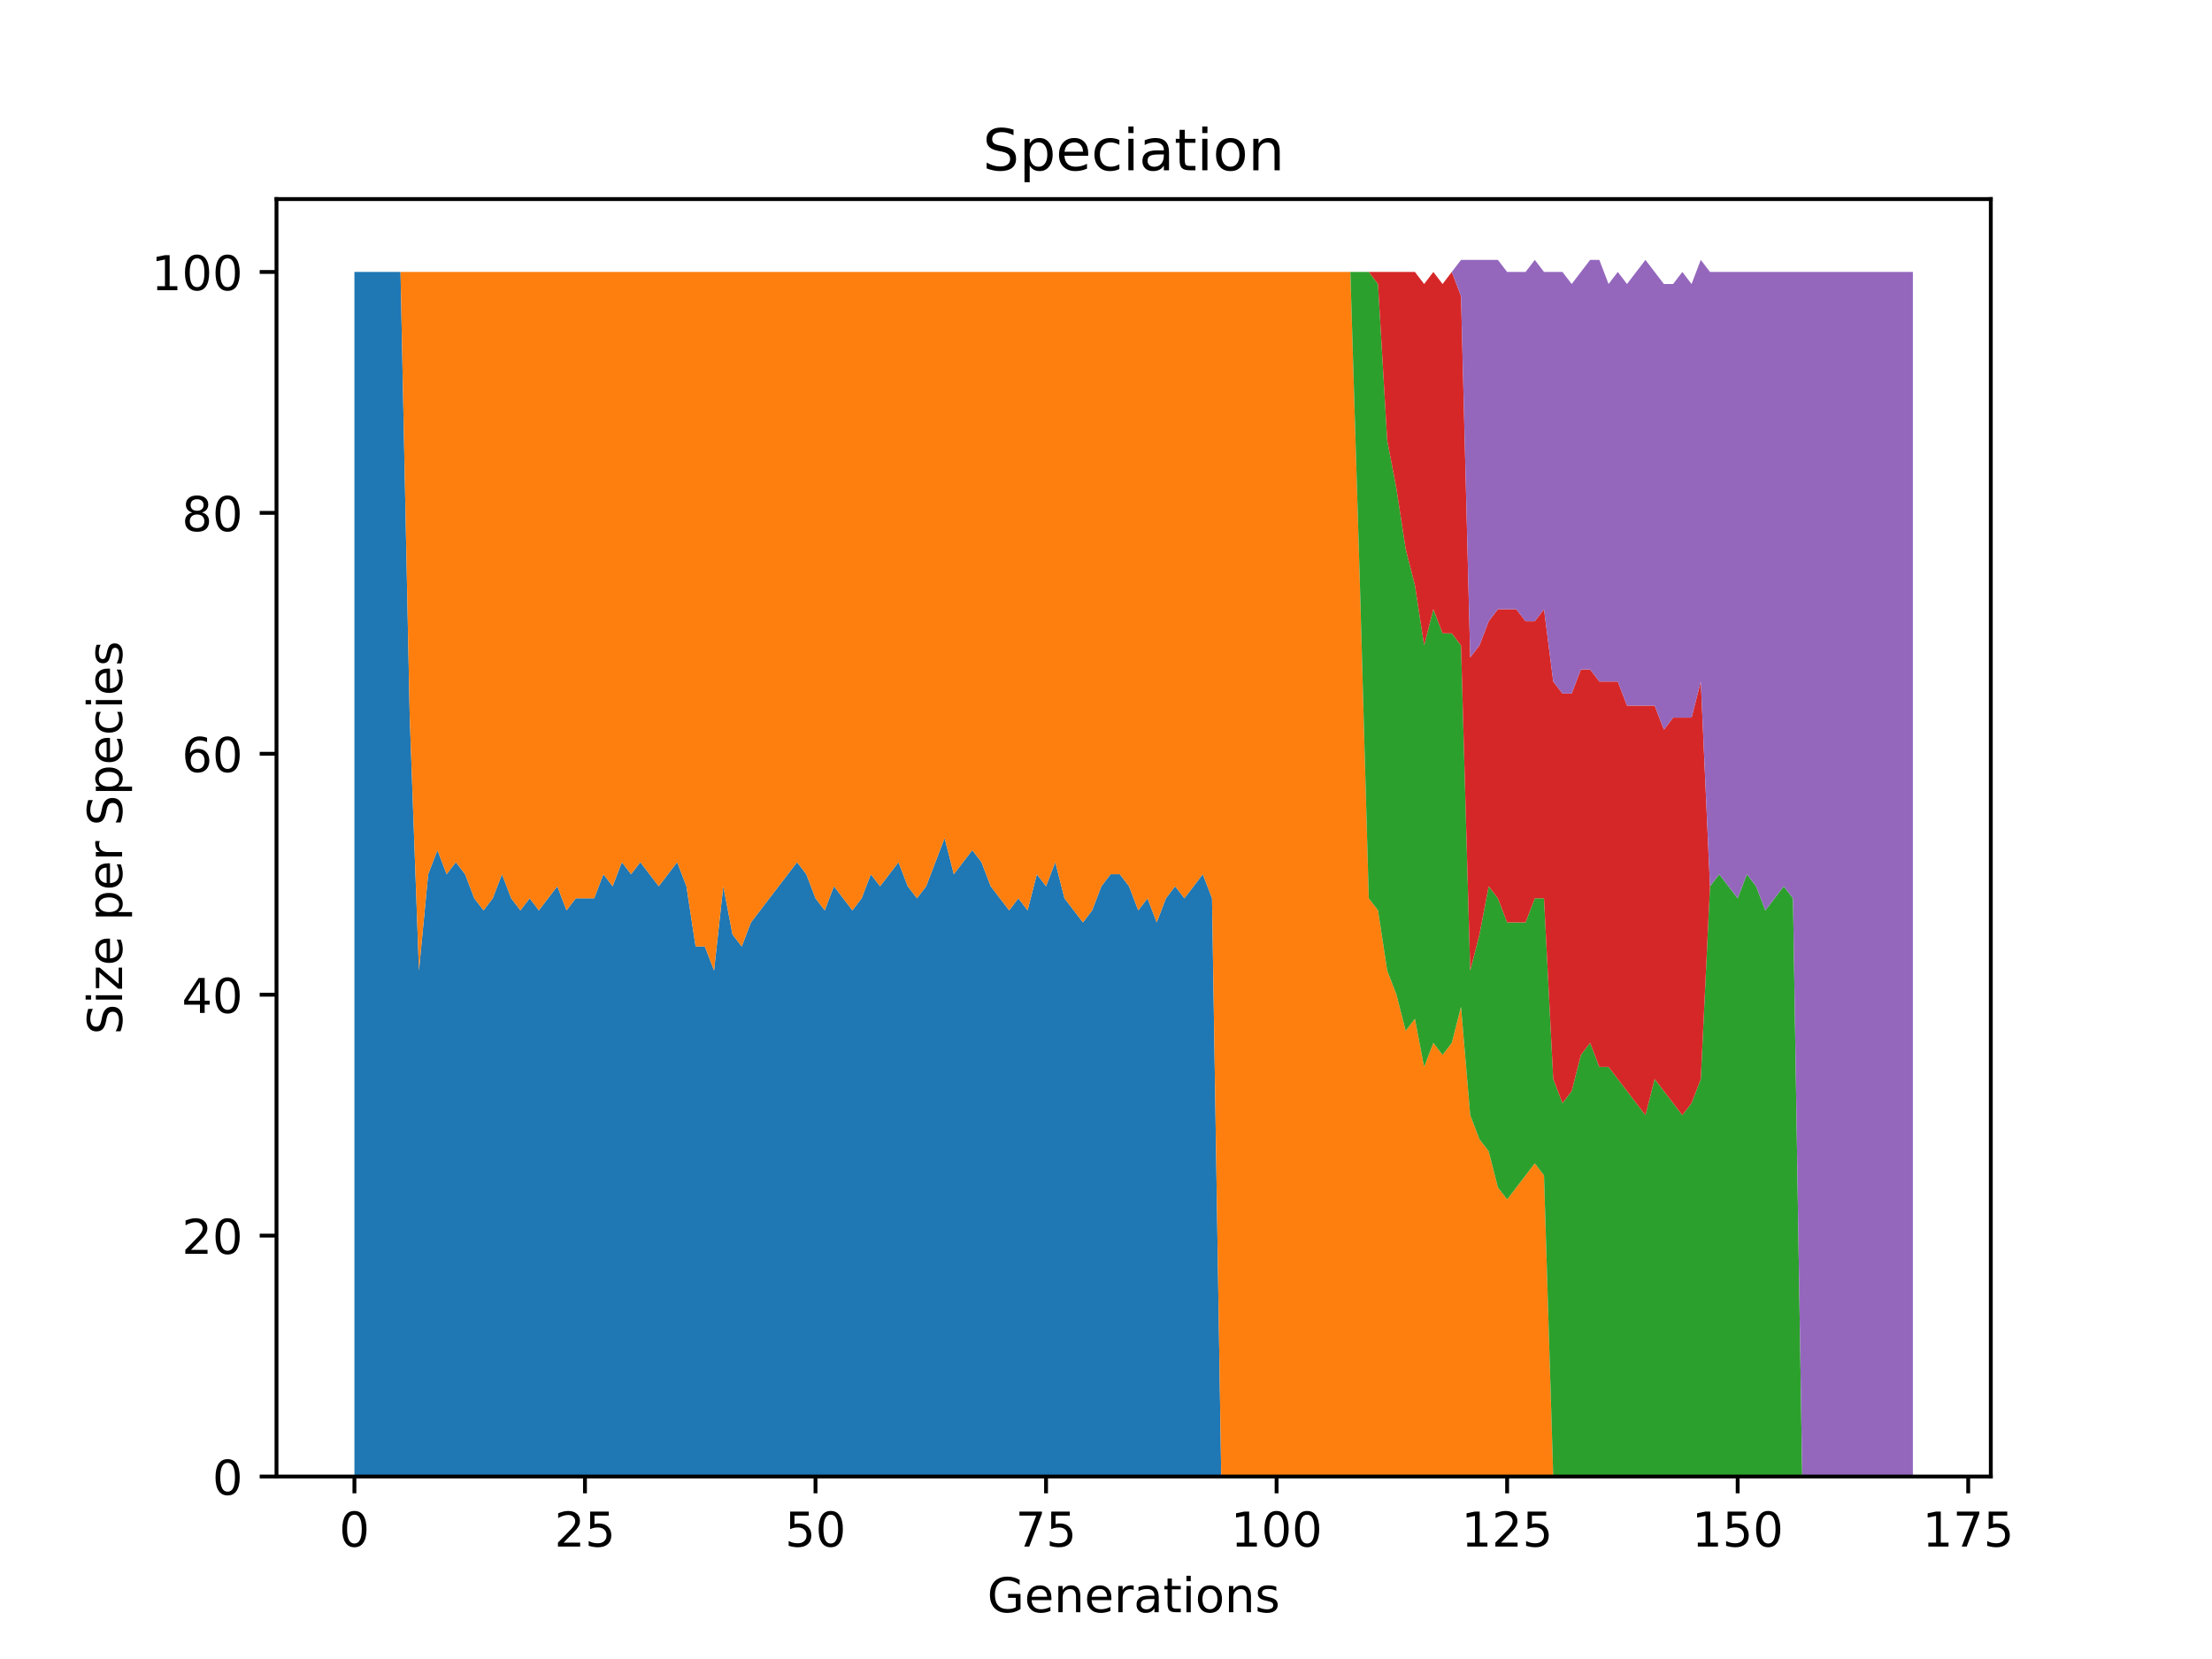 <?xml version="1.0" encoding="utf-8" standalone="no"?>
<!DOCTYPE svg PUBLIC "-//W3C//DTD SVG 1.1//EN"
  "http://www.w3.org/Graphics/SVG/1.1/DTD/svg11.dtd">
<!-- Created with matplotlib (https://matplotlib.org/) -->
<svg height="345.6pt" version="1.1" viewBox="0 0 460.8 345.6" width="460.8pt" xmlns="http://www.w3.org/2000/svg" xmlns:xlink="http://www.w3.org/1999/xlink">
 <defs>
  <style type="text/css">*{stroke-linecap:butt;stroke-linejoin:round;}</style>
 </defs>
 <g id="figure_1">
  <g id="patch_1">
   <path d="M 0 345.6 
L 460.8 345.6 
L 460.8 0 
L 0 0 
z
" style="fill:#ffffff;"/>
  </g>
  <g id="axes_1">
   <g id="patch_2">
    <path d="M 57.6 307.584 
L 414.72 307.584 
L 414.72 41.472 
L 57.6 41.472 
z
" style="fill:#ffffff;"/>
   </g>
   <g id="PolyCollection_1">
    <path clip-path="url(#pf9e6f7cdae)" d="M 73.833 56.653 
L 73.833 307.584 
L 75.754 307.584 
L 77.675 307.584 
L 79.596 307.584 
L 81.517 307.584 
L 83.438 307.584 
L 85.359 307.584 
L 87.28 307.584 
L 89.201 307.584 
L 91.122 307.584 
L 93.043 307.584 
L 94.964 307.584 
L 96.885 307.584 
L 98.806 307.584 
L 100.727 307.584 
L 102.648 307.584 
L 104.569 307.584 
L 106.49 307.584 
L 108.411 307.584 
L 110.332 307.584 
L 112.253 307.584 
L 114.174 307.584 
L 116.095 307.584 
L 118.016 307.584 
L 119.938 307.584 
L 121.859 307.584 
L 123.78 307.584 
L 125.701 307.584 
L 127.622 307.584 
L 129.543 307.584 
L 131.464 307.584 
L 133.385 307.584 
L 135.306 307.584 
L 137.227 307.584 
L 139.148 307.584 
L 141.069 307.584 
L 142.99 307.584 
L 144.911 307.584 
L 146.832 307.584 
L 148.753 307.584 
L 150.674 307.584 
L 152.595 307.584 
L 154.516 307.584 
L 156.437 307.584 
L 158.358 307.584 
L 160.279 307.584 
L 162.2 307.584 
L 164.121 307.584 
L 166.042 307.584 
L 167.963 307.584 
L 169.884 307.584 
L 171.805 307.584 
L 173.726 307.584 
L 175.647 307.584 
L 177.568 307.584 
L 179.49 307.584 
L 181.411 307.584 
L 183.332 307.584 
L 185.253 307.584 
L 187.174 307.584 
L 189.095 307.584 
L 191.016 307.584 
L 192.937 307.584 
L 194.858 307.584 
L 196.779 307.584 
L 198.7 307.584 
L 200.621 307.584 
L 202.542 307.584 
L 204.463 307.584 
L 206.384 307.584 
L 208.305 307.584 
L 210.226 307.584 
L 212.147 307.584 
L 214.068 307.584 
L 215.989 307.584 
L 217.91 307.584 
L 219.831 307.584 
L 221.752 307.584 
L 223.673 307.584 
L 225.594 307.584 
L 227.515 307.584 
L 229.436 307.584 
L 231.357 307.584 
L 233.278 307.584 
L 235.199 307.584 
L 237.121 307.584 
L 239.042 307.584 
L 240.963 307.584 
L 242.884 307.584 
L 244.805 307.584 
L 246.726 307.584 
L 248.647 307.584 
L 250.568 307.584 
L 252.489 307.584 
L 254.41 307.584 
L 256.331 307.584 
L 258.252 307.584 
L 260.173 307.584 
L 262.094 307.584 
L 264.015 307.584 
L 265.936 307.584 
L 267.857 307.584 
L 269.778 307.584 
L 271.699 307.584 
L 273.62 307.584 
L 275.541 307.584 
L 277.462 307.584 
L 279.383 307.584 
L 281.304 307.584 
L 283.225 307.584 
L 285.146 307.584 
L 287.067 307.584 
L 288.988 307.584 
L 290.909 307.584 
L 292.83 307.584 
L 294.752 307.584 
L 296.673 307.584 
L 298.594 307.584 
L 300.515 307.584 
L 302.436 307.584 
L 304.357 307.584 
L 306.278 307.584 
L 308.199 307.584 
L 310.12 307.584 
L 312.041 307.584 
L 313.962 307.584 
L 315.883 307.584 
L 317.804 307.584 
L 319.725 307.584 
L 321.646 307.584 
L 323.567 307.584 
L 325.488 307.584 
L 327.409 307.584 
L 329.33 307.584 
L 331.251 307.584 
L 333.172 307.584 
L 335.093 307.584 
L 337.014 307.584 
L 338.935 307.584 
L 340.856 307.584 
L 342.777 307.584 
L 344.698 307.584 
L 346.619 307.584 
L 348.54 307.584 
L 350.461 307.584 
L 352.382 307.584 
L 354.304 307.584 
L 356.225 307.584 
L 358.146 307.584 
L 360.067 307.584 
L 361.988 307.584 
L 363.909 307.584 
L 365.83 307.584 
L 367.751 307.584 
L 369.672 307.584 
L 371.593 307.584 
L 373.514 307.584 
L 375.435 307.584 
L 377.356 307.584 
L 379.277 307.584 
L 381.198 307.584 
L 383.119 307.584 
L 385.04 307.584 
L 386.961 307.584 
L 388.882 307.584 
L 390.803 307.584 
L 392.724 307.584 
L 394.645 307.584 
L 396.566 307.584 
L 398.487 307.584 
L 398.487 307.584 
L 398.487 307.584 
L 396.566 307.584 
L 394.645 307.584 
L 392.724 307.584 
L 390.803 307.584 
L 388.882 307.584 
L 386.961 307.584 
L 385.04 307.584 
L 383.119 307.584 
L 381.198 307.584 
L 379.277 307.584 
L 377.356 307.584 
L 375.435 307.584 
L 373.514 307.584 
L 371.593 307.584 
L 369.672 307.584 
L 367.751 307.584 
L 365.83 307.584 
L 363.909 307.584 
L 361.988 307.584 
L 360.067 307.584 
L 358.146 307.584 
L 356.225 307.584 
L 354.304 307.584 
L 352.382 307.584 
L 350.461 307.584 
L 348.54 307.584 
L 346.619 307.584 
L 344.698 307.584 
L 342.777 307.584 
L 340.856 307.584 
L 338.935 307.584 
L 337.014 307.584 
L 335.093 307.584 
L 333.172 307.584 
L 331.251 307.584 
L 329.33 307.584 
L 327.409 307.584 
L 325.488 307.584 
L 323.567 307.584 
L 321.646 307.584 
L 319.725 307.584 
L 317.804 307.584 
L 315.883 307.584 
L 313.962 307.584 
L 312.041 307.584 
L 310.12 307.584 
L 308.199 307.584 
L 306.278 307.584 
L 304.357 307.584 
L 302.436 307.584 
L 300.515 307.584 
L 298.594 307.584 
L 296.673 307.584 
L 294.752 307.584 
L 292.83 307.584 
L 290.909 307.584 
L 288.988 307.584 
L 287.067 307.584 
L 285.146 307.584 
L 283.225 307.584 
L 281.304 307.584 
L 279.383 307.584 
L 277.462 307.584 
L 275.541 307.584 
L 273.62 307.584 
L 271.699 307.584 
L 269.778 307.584 
L 267.857 307.584 
L 265.936 307.584 
L 264.015 307.584 
L 262.094 307.584 
L 260.173 307.584 
L 258.252 307.584 
L 256.331 307.584 
L 254.41 307.584 
L 252.489 187.137 
L 250.568 182.119 
L 248.647 184.628 
L 246.726 187.137 
L 244.805 184.628 
L 242.884 187.137 
L 240.963 192.156 
L 239.042 187.137 
L 237.121 189.647 
L 235.199 184.628 
L 233.278 182.119 
L 231.357 182.119 
L 229.436 184.628 
L 227.515 189.647 
L 225.594 192.156 
L 223.673 189.647 
L 221.752 187.137 
L 219.831 179.609 
L 217.91 184.628 
L 215.989 182.119 
L 214.068 189.647 
L 212.147 187.137 
L 210.226 189.647 
L 208.305 187.137 
L 206.384 184.628 
L 204.463 179.609 
L 202.542 177.1 
L 200.621 179.609 
L 198.7 182.119 
L 196.779 174.591 
L 194.858 179.609 
L 192.937 184.628 
L 191.016 187.137 
L 189.095 184.628 
L 187.174 179.609 
L 185.253 182.119 
L 183.332 184.628 
L 181.411 182.119 
L 179.49 187.137 
L 177.568 189.647 
L 175.647 187.137 
L 173.726 184.628 
L 171.805 189.647 
L 169.884 187.137 
L 167.963 182.119 
L 166.042 179.609 
L 164.121 182.119 
L 162.2 184.628 
L 160.279 187.137 
L 158.358 189.647 
L 156.437 192.156 
L 154.516 197.174 
L 152.595 194.665 
L 150.674 184.628 
L 148.753 202.193 
L 146.832 197.174 
L 144.911 197.174 
L 142.99 184.628 
L 141.069 179.609 
L 139.148 182.119 
L 137.227 184.628 
L 135.306 182.119 
L 133.385 179.609 
L 131.464 182.119 
L 129.543 179.609 
L 127.622 184.628 
L 125.701 182.119 
L 123.78 187.137 
L 121.859 187.137 
L 119.938 187.137 
L 118.016 189.647 
L 116.095 184.628 
L 114.174 187.137 
L 112.253 189.647 
L 110.332 187.137 
L 108.411 189.647 
L 106.49 187.137 
L 104.569 182.119 
L 102.648 187.137 
L 100.727 189.647 
L 98.806 187.137 
L 96.885 182.119 
L 94.964 179.609 
L 93.043 182.119 
L 91.122 177.1 
L 89.201 182.119 
L 87.28 202.193 
L 85.359 149.498 
L 83.438 56.653 
L 81.517 56.653 
L 79.596 56.653 
L 77.675 56.653 
L 75.754 56.653 
L 73.833 56.653 
z
" style="fill:#1f77b4;"/>
   </g>
   <g id="PolyCollection_2">
    <path clip-path="url(#pf9e6f7cdae)" d="M 73.833 56.653 
L 73.833 56.653 
L 75.754 56.653 
L 77.675 56.653 
L 79.596 56.653 
L 81.517 56.653 
L 83.438 56.653 
L 85.359 149.498 
L 87.28 202.193 
L 89.201 182.119 
L 91.122 177.1 
L 93.043 182.119 
L 94.964 179.609 
L 96.885 182.119 
L 98.806 187.137 
L 100.727 189.647 
L 102.648 187.137 
L 104.569 182.119 
L 106.49 187.137 
L 108.411 189.647 
L 110.332 187.137 
L 112.253 189.647 
L 114.174 187.137 
L 116.095 184.628 
L 118.016 189.647 
L 119.938 187.137 
L 121.859 187.137 
L 123.78 187.137 
L 125.701 182.119 
L 127.622 184.628 
L 129.543 179.609 
L 131.464 182.119 
L 133.385 179.609 
L 135.306 182.119 
L 137.227 184.628 
L 139.148 182.119 
L 141.069 179.609 
L 142.99 184.628 
L 144.911 197.174 
L 146.832 197.174 
L 148.753 202.193 
L 150.674 184.628 
L 152.595 194.665 
L 154.516 197.174 
L 156.437 192.156 
L 158.358 189.647 
L 160.279 187.137 
L 162.2 184.628 
L 164.121 182.119 
L 166.042 179.609 
L 167.963 182.119 
L 169.884 187.137 
L 171.805 189.647 
L 173.726 184.628 
L 175.647 187.137 
L 177.568 189.647 
L 179.49 187.137 
L 181.411 182.119 
L 183.332 184.628 
L 185.253 182.119 
L 187.174 179.609 
L 189.095 184.628 
L 191.016 187.137 
L 192.937 184.628 
L 194.858 179.609 
L 196.779 174.591 
L 198.7 182.119 
L 200.621 179.609 
L 202.542 177.1 
L 204.463 179.609 
L 206.384 184.628 
L 208.305 187.137 
L 210.226 189.647 
L 212.147 187.137 
L 214.068 189.647 
L 215.989 182.119 
L 217.91 184.628 
L 219.831 179.609 
L 221.752 187.137 
L 223.673 189.647 
L 225.594 192.156 
L 227.515 189.647 
L 229.436 184.628 
L 231.357 182.119 
L 233.278 182.119 
L 235.199 184.628 
L 237.121 189.647 
L 239.042 187.137 
L 240.963 192.156 
L 242.884 187.137 
L 244.805 184.628 
L 246.726 187.137 
L 248.647 184.628 
L 250.568 182.119 
L 252.489 187.137 
L 254.41 307.584 
L 256.331 307.584 
L 258.252 307.584 
L 260.173 307.584 
L 262.094 307.584 
L 264.015 307.584 
L 265.936 307.584 
L 267.857 307.584 
L 269.778 307.584 
L 271.699 307.584 
L 273.62 307.584 
L 275.541 307.584 
L 277.462 307.584 
L 279.383 307.584 
L 281.304 307.584 
L 283.225 307.584 
L 285.146 307.584 
L 287.067 307.584 
L 288.988 307.584 
L 290.909 307.584 
L 292.83 307.584 
L 294.752 307.584 
L 296.673 307.584 
L 298.594 307.584 
L 300.515 307.584 
L 302.436 307.584 
L 304.357 307.584 
L 306.278 307.584 
L 308.199 307.584 
L 310.12 307.584 
L 312.041 307.584 
L 313.962 307.584 
L 315.883 307.584 
L 317.804 307.584 
L 319.725 307.584 
L 321.646 307.584 
L 323.567 307.584 
L 325.488 307.584 
L 327.409 307.584 
L 329.33 307.584 
L 331.251 307.584 
L 333.172 307.584 
L 335.093 307.584 
L 337.014 307.584 
L 338.935 307.584 
L 340.856 307.584 
L 342.777 307.584 
L 344.698 307.584 
L 346.619 307.584 
L 348.54 307.584 
L 350.461 307.584 
L 352.382 307.584 
L 354.304 307.584 
L 356.225 307.584 
L 358.146 307.584 
L 360.067 307.584 
L 361.988 307.584 
L 363.909 307.584 
L 365.83 307.584 
L 367.751 307.584 
L 369.672 307.584 
L 371.593 307.584 
L 373.514 307.584 
L 375.435 307.584 
L 377.356 307.584 
L 379.277 307.584 
L 381.198 307.584 
L 383.119 307.584 
L 385.04 307.584 
L 386.961 307.584 
L 388.882 307.584 
L 390.803 307.584 
L 392.724 307.584 
L 394.645 307.584 
L 396.566 307.584 
L 398.487 307.584 
L 398.487 307.584 
L 398.487 307.584 
L 396.566 307.584 
L 394.645 307.584 
L 392.724 307.584 
L 390.803 307.584 
L 388.882 307.584 
L 386.961 307.584 
L 385.04 307.584 
L 383.119 307.584 
L 381.198 307.584 
L 379.277 307.584 
L 377.356 307.584 
L 375.435 307.584 
L 373.514 307.584 
L 371.593 307.584 
L 369.672 307.584 
L 367.751 307.584 
L 365.83 307.584 
L 363.909 307.584 
L 361.988 307.584 
L 360.067 307.584 
L 358.146 307.584 
L 356.225 307.584 
L 354.304 307.584 
L 352.382 307.584 
L 350.461 307.584 
L 348.54 307.584 
L 346.619 307.584 
L 344.698 307.584 
L 342.777 307.584 
L 340.856 307.584 
L 338.935 307.584 
L 337.014 307.584 
L 335.093 307.584 
L 333.172 307.584 
L 331.251 307.584 
L 329.33 307.584 
L 327.409 307.584 
L 325.488 307.584 
L 323.567 307.584 
L 321.646 244.851 
L 319.725 242.342 
L 317.804 244.851 
L 315.883 247.361 
L 313.962 249.87 
L 312.041 247.361 
L 310.12 239.833 
L 308.199 237.323 
L 306.278 232.305 
L 304.357 209.721 
L 302.436 217.249 
L 300.515 219.758 
L 298.594 217.249 
L 296.673 222.268 
L 294.752 212.23 
L 292.83 214.74 
L 290.909 207.212 
L 288.988 202.193 
L 287.067 189.647 
L 285.146 187.137 
L 283.225 119.386 
L 281.304 56.653 
L 279.383 56.653 
L 277.462 56.653 
L 275.541 56.653 
L 273.62 56.653 
L 271.699 56.653 
L 269.778 56.653 
L 267.857 56.653 
L 265.936 56.653 
L 264.015 56.653 
L 262.094 56.653 
L 260.173 56.653 
L 258.252 56.653 
L 256.331 56.653 
L 254.41 56.653 
L 252.489 56.653 
L 250.568 56.653 
L 248.647 56.653 
L 246.726 56.653 
L 244.805 56.653 
L 242.884 56.653 
L 240.963 56.653 
L 239.042 56.653 
L 237.121 56.653 
L 235.199 56.653 
L 233.278 56.653 
L 231.357 56.653 
L 229.436 56.653 
L 227.515 56.653 
L 225.594 56.653 
L 223.673 56.653 
L 221.752 56.653 
L 219.831 56.653 
L 217.91 56.653 
L 215.989 56.653 
L 214.068 56.653 
L 212.147 56.653 
L 210.226 56.653 
L 208.305 56.653 
L 206.384 56.653 
L 204.463 56.653 
L 202.542 56.653 
L 200.621 56.653 
L 198.7 56.653 
L 196.779 56.653 
L 194.858 56.653 
L 192.937 56.653 
L 191.016 56.653 
L 189.095 56.653 
L 187.174 56.653 
L 185.253 56.653 
L 183.332 56.653 
L 181.411 56.653 
L 179.49 56.653 
L 177.568 56.653 
L 175.647 56.653 
L 173.726 56.653 
L 171.805 56.653 
L 169.884 56.653 
L 167.963 56.653 
L 166.042 56.653 
L 164.121 56.653 
L 162.2 56.653 
L 160.279 56.653 
L 158.358 56.653 
L 156.437 56.653 
L 154.516 56.653 
L 152.595 56.653 
L 150.674 56.653 
L 148.753 56.653 
L 146.832 56.653 
L 144.911 56.653 
L 142.99 56.653 
L 141.069 56.653 
L 139.148 56.653 
L 137.227 56.653 
L 135.306 56.653 
L 133.385 56.653 
L 131.464 56.653 
L 129.543 56.653 
L 127.622 56.653 
L 125.701 56.653 
L 123.78 56.653 
L 121.859 56.653 
L 119.938 56.653 
L 118.016 56.653 
L 116.095 56.653 
L 114.174 56.653 
L 112.253 56.653 
L 110.332 56.653 
L 108.411 56.653 
L 106.49 56.653 
L 104.569 56.653 
L 102.648 56.653 
L 100.727 56.653 
L 98.806 56.653 
L 96.885 56.653 
L 94.964 56.653 
L 93.043 56.653 
L 91.122 56.653 
L 89.201 56.653 
L 87.28 56.653 
L 85.359 56.653 
L 83.438 56.653 
L 81.517 56.653 
L 79.596 56.653 
L 77.675 56.653 
L 75.754 56.653 
L 73.833 56.653 
z
" style="fill:#ff7f0e;"/>
   </g>
   <g id="PolyCollection_3">
    <path clip-path="url(#pf9e6f7cdae)" d="M 73.833 56.653 
L 73.833 56.653 
L 75.754 56.653 
L 77.675 56.653 
L 79.596 56.653 
L 81.517 56.653 
L 83.438 56.653 
L 85.359 56.653 
L 87.28 56.653 
L 89.201 56.653 
L 91.122 56.653 
L 93.043 56.653 
L 94.964 56.653 
L 96.885 56.653 
L 98.806 56.653 
L 100.727 56.653 
L 102.648 56.653 
L 104.569 56.653 
L 106.49 56.653 
L 108.411 56.653 
L 110.332 56.653 
L 112.253 56.653 
L 114.174 56.653 
L 116.095 56.653 
L 118.016 56.653 
L 119.938 56.653 
L 121.859 56.653 
L 123.78 56.653 
L 125.701 56.653 
L 127.622 56.653 
L 129.543 56.653 
L 131.464 56.653 
L 133.385 56.653 
L 135.306 56.653 
L 137.227 56.653 
L 139.148 56.653 
L 141.069 56.653 
L 142.99 56.653 
L 144.911 56.653 
L 146.832 56.653 
L 148.753 56.653 
L 150.674 56.653 
L 152.595 56.653 
L 154.516 56.653 
L 156.437 56.653 
L 158.358 56.653 
L 160.279 56.653 
L 162.2 56.653 
L 164.121 56.653 
L 166.042 56.653 
L 167.963 56.653 
L 169.884 56.653 
L 171.805 56.653 
L 173.726 56.653 
L 175.647 56.653 
L 177.568 56.653 
L 179.49 56.653 
L 181.411 56.653 
L 183.332 56.653 
L 185.253 56.653 
L 187.174 56.653 
L 189.095 56.653 
L 191.016 56.653 
L 192.937 56.653 
L 194.858 56.653 
L 196.779 56.653 
L 198.7 56.653 
L 200.621 56.653 
L 202.542 56.653 
L 204.463 56.653 
L 206.384 56.653 
L 208.305 56.653 
L 210.226 56.653 
L 212.147 56.653 
L 214.068 56.653 
L 215.989 56.653 
L 217.91 56.653 
L 219.831 56.653 
L 221.752 56.653 
L 223.673 56.653 
L 225.594 56.653 
L 227.515 56.653 
L 229.436 56.653 
L 231.357 56.653 
L 233.278 56.653 
L 235.199 56.653 
L 237.121 56.653 
L 239.042 56.653 
L 240.963 56.653 
L 242.884 56.653 
L 244.805 56.653 
L 246.726 56.653 
L 248.647 56.653 
L 250.568 56.653 
L 252.489 56.653 
L 254.41 56.653 
L 256.331 56.653 
L 258.252 56.653 
L 260.173 56.653 
L 262.094 56.653 
L 264.015 56.653 
L 265.936 56.653 
L 267.857 56.653 
L 269.778 56.653 
L 271.699 56.653 
L 273.62 56.653 
L 275.541 56.653 
L 277.462 56.653 
L 279.383 56.653 
L 281.304 56.653 
L 283.225 119.386 
L 285.146 187.137 
L 287.067 189.647 
L 288.988 202.193 
L 290.909 207.212 
L 292.83 214.74 
L 294.752 212.23 
L 296.673 222.268 
L 298.594 217.249 
L 300.515 219.758 
L 302.436 217.249 
L 304.357 209.721 
L 306.278 232.305 
L 308.199 237.323 
L 310.12 239.833 
L 312.041 247.361 
L 313.962 249.87 
L 315.883 247.361 
L 317.804 244.851 
L 319.725 242.342 
L 321.646 244.851 
L 323.567 307.584 
L 325.488 307.584 
L 327.409 307.584 
L 329.33 307.584 
L 331.251 307.584 
L 333.172 307.584 
L 335.093 307.584 
L 337.014 307.584 
L 338.935 307.584 
L 340.856 307.584 
L 342.777 307.584 
L 344.698 307.584 
L 346.619 307.584 
L 348.54 307.584 
L 350.461 307.584 
L 352.382 307.584 
L 354.304 307.584 
L 356.225 307.584 
L 358.146 307.584 
L 360.067 307.584 
L 361.988 307.584 
L 363.909 307.584 
L 365.83 307.584 
L 367.751 307.584 
L 369.672 307.584 
L 371.593 307.584 
L 373.514 307.584 
L 375.435 307.584 
L 377.356 307.584 
L 379.277 307.584 
L 381.198 307.584 
L 383.119 307.584 
L 385.04 307.584 
L 386.961 307.584 
L 388.882 307.584 
L 390.803 307.584 
L 392.724 307.584 
L 394.645 307.584 
L 396.566 307.584 
L 398.487 307.584 
L 398.487 307.584 
L 398.487 307.584 
L 396.566 307.584 
L 394.645 307.584 
L 392.724 307.584 
L 390.803 307.584 
L 388.882 307.584 
L 386.961 307.584 
L 385.04 307.584 
L 383.119 307.584 
L 381.198 307.584 
L 379.277 307.584 
L 377.356 307.584 
L 375.435 307.584 
L 373.514 187.137 
L 371.593 184.628 
L 369.672 187.137 
L 367.751 189.647 
L 365.83 184.628 
L 363.909 182.119 
L 361.988 187.137 
L 360.067 184.628 
L 358.146 182.119 
L 356.225 184.628 
L 354.304 224.777 
L 352.382 229.795 
L 350.461 232.305 
L 348.54 229.795 
L 346.619 227.286 
L 344.698 224.777 
L 342.777 232.305 
L 340.856 229.795 
L 338.935 227.286 
L 337.014 224.777 
L 335.093 222.268 
L 333.172 222.268 
L 331.251 217.249 
L 329.33 219.758 
L 327.409 227.286 
L 325.488 229.795 
L 323.567 224.777 
L 321.646 187.137 
L 319.725 187.137 
L 317.804 192.156 
L 315.883 192.156 
L 313.962 192.156 
L 312.041 187.137 
L 310.12 184.628 
L 308.199 194.665 
L 306.278 202.193 
L 304.357 134.442 
L 302.436 131.933 
L 300.515 131.933 
L 298.594 126.914 
L 296.673 134.442 
L 294.752 121.895 
L 292.83 114.367 
L 290.909 101.821 
L 288.988 91.784 
L 287.067 59.163 
L 285.146 56.653 
L 283.225 56.653 
L 281.304 56.653 
L 279.383 56.653 
L 277.462 56.653 
L 275.541 56.653 
L 273.62 56.653 
L 271.699 56.653 
L 269.778 56.653 
L 267.857 56.653 
L 265.936 56.653 
L 264.015 56.653 
L 262.094 56.653 
L 260.173 56.653 
L 258.252 56.653 
L 256.331 56.653 
L 254.41 56.653 
L 252.489 56.653 
L 250.568 56.653 
L 248.647 56.653 
L 246.726 56.653 
L 244.805 56.653 
L 242.884 56.653 
L 240.963 56.653 
L 239.042 56.653 
L 237.121 56.653 
L 235.199 56.653 
L 233.278 56.653 
L 231.357 56.653 
L 229.436 56.653 
L 227.515 56.653 
L 225.594 56.653 
L 223.673 56.653 
L 221.752 56.653 
L 219.831 56.653 
L 217.91 56.653 
L 215.989 56.653 
L 214.068 56.653 
L 212.147 56.653 
L 210.226 56.653 
L 208.305 56.653 
L 206.384 56.653 
L 204.463 56.653 
L 202.542 56.653 
L 200.621 56.653 
L 198.7 56.653 
L 196.779 56.653 
L 194.858 56.653 
L 192.937 56.653 
L 191.016 56.653 
L 189.095 56.653 
L 187.174 56.653 
L 185.253 56.653 
L 183.332 56.653 
L 181.411 56.653 
L 179.49 56.653 
L 177.568 56.653 
L 175.647 56.653 
L 173.726 56.653 
L 171.805 56.653 
L 169.884 56.653 
L 167.963 56.653 
L 166.042 56.653 
L 164.121 56.653 
L 162.2 56.653 
L 160.279 56.653 
L 158.358 56.653 
L 156.437 56.653 
L 154.516 56.653 
L 152.595 56.653 
L 150.674 56.653 
L 148.753 56.653 
L 146.832 56.653 
L 144.911 56.653 
L 142.99 56.653 
L 141.069 56.653 
L 139.148 56.653 
L 137.227 56.653 
L 135.306 56.653 
L 133.385 56.653 
L 131.464 56.653 
L 129.543 56.653 
L 127.622 56.653 
L 125.701 56.653 
L 123.78 56.653 
L 121.859 56.653 
L 119.938 56.653 
L 118.016 56.653 
L 116.095 56.653 
L 114.174 56.653 
L 112.253 56.653 
L 110.332 56.653 
L 108.411 56.653 
L 106.49 56.653 
L 104.569 56.653 
L 102.648 56.653 
L 100.727 56.653 
L 98.806 56.653 
L 96.885 56.653 
L 94.964 56.653 
L 93.043 56.653 
L 91.122 56.653 
L 89.201 56.653 
L 87.28 56.653 
L 85.359 56.653 
L 83.438 56.653 
L 81.517 56.653 
L 79.596 56.653 
L 77.675 56.653 
L 75.754 56.653 
L 73.833 56.653 
z
" style="fill:#2ca02c;"/>
   </g>
   <g id="PolyCollection_4">
    <path clip-path="url(#pf9e6f7cdae)" d="M 73.833 56.653 
L 73.833 56.653 
L 75.754 56.653 
L 77.675 56.653 
L 79.596 56.653 
L 81.517 56.653 
L 83.438 56.653 
L 85.359 56.653 
L 87.28 56.653 
L 89.201 56.653 
L 91.122 56.653 
L 93.043 56.653 
L 94.964 56.653 
L 96.885 56.653 
L 98.806 56.653 
L 100.727 56.653 
L 102.648 56.653 
L 104.569 56.653 
L 106.49 56.653 
L 108.411 56.653 
L 110.332 56.653 
L 112.253 56.653 
L 114.174 56.653 
L 116.095 56.653 
L 118.016 56.653 
L 119.938 56.653 
L 121.859 56.653 
L 123.78 56.653 
L 125.701 56.653 
L 127.622 56.653 
L 129.543 56.653 
L 131.464 56.653 
L 133.385 56.653 
L 135.306 56.653 
L 137.227 56.653 
L 139.148 56.653 
L 141.069 56.653 
L 142.99 56.653 
L 144.911 56.653 
L 146.832 56.653 
L 148.753 56.653 
L 150.674 56.653 
L 152.595 56.653 
L 154.516 56.653 
L 156.437 56.653 
L 158.358 56.653 
L 160.279 56.653 
L 162.2 56.653 
L 164.121 56.653 
L 166.042 56.653 
L 167.963 56.653 
L 169.884 56.653 
L 171.805 56.653 
L 173.726 56.653 
L 175.647 56.653 
L 177.568 56.653 
L 179.49 56.653 
L 181.411 56.653 
L 183.332 56.653 
L 185.253 56.653 
L 187.174 56.653 
L 189.095 56.653 
L 191.016 56.653 
L 192.937 56.653 
L 194.858 56.653 
L 196.779 56.653 
L 198.7 56.653 
L 200.621 56.653 
L 202.542 56.653 
L 204.463 56.653 
L 206.384 56.653 
L 208.305 56.653 
L 210.226 56.653 
L 212.147 56.653 
L 214.068 56.653 
L 215.989 56.653 
L 217.91 56.653 
L 219.831 56.653 
L 221.752 56.653 
L 223.673 56.653 
L 225.594 56.653 
L 227.515 56.653 
L 229.436 56.653 
L 231.357 56.653 
L 233.278 56.653 
L 235.199 56.653 
L 237.121 56.653 
L 239.042 56.653 
L 240.963 56.653 
L 242.884 56.653 
L 244.805 56.653 
L 246.726 56.653 
L 248.647 56.653 
L 250.568 56.653 
L 252.489 56.653 
L 254.41 56.653 
L 256.331 56.653 
L 258.252 56.653 
L 260.173 56.653 
L 262.094 56.653 
L 264.015 56.653 
L 265.936 56.653 
L 267.857 56.653 
L 269.778 56.653 
L 271.699 56.653 
L 273.62 56.653 
L 275.541 56.653 
L 277.462 56.653 
L 279.383 56.653 
L 281.304 56.653 
L 283.225 56.653 
L 285.146 56.653 
L 287.067 59.163 
L 288.988 91.784 
L 290.909 101.821 
L 292.83 114.367 
L 294.752 121.895 
L 296.673 134.442 
L 298.594 126.914 
L 300.515 131.933 
L 302.436 131.933 
L 304.357 134.442 
L 306.278 202.193 
L 308.199 194.665 
L 310.12 184.628 
L 312.041 187.137 
L 313.962 192.156 
L 315.883 192.156 
L 317.804 192.156 
L 319.725 187.137 
L 321.646 187.137 
L 323.567 224.777 
L 325.488 229.795 
L 327.409 227.286 
L 329.33 219.758 
L 331.251 217.249 
L 333.172 222.268 
L 335.093 222.268 
L 337.014 224.777 
L 338.935 227.286 
L 340.856 229.795 
L 342.777 232.305 
L 344.698 224.777 
L 346.619 227.286 
L 348.54 229.795 
L 350.461 232.305 
L 352.382 229.795 
L 354.304 224.777 
L 356.225 184.628 
L 358.146 182.119 
L 360.067 184.628 
L 361.988 187.137 
L 363.909 182.119 
L 365.83 184.628 
L 367.751 189.647 
L 369.672 187.137 
L 371.593 184.628 
L 373.514 187.137 
L 375.435 307.584 
L 377.356 307.584 
L 379.277 307.584 
L 381.198 307.584 
L 383.119 307.584 
L 385.04 307.584 
L 386.961 307.584 
L 388.882 307.584 
L 390.803 307.584 
L 392.724 307.584 
L 394.645 307.584 
L 396.566 307.584 
L 398.487 307.584 
L 398.487 307.584 
L 398.487 307.584 
L 396.566 307.584 
L 394.645 307.584 
L 392.724 307.584 
L 390.803 307.584 
L 388.882 307.584 
L 386.961 307.584 
L 385.04 307.584 
L 383.119 307.584 
L 381.198 307.584 
L 379.277 307.584 
L 377.356 307.584 
L 375.435 307.584 
L 373.514 187.137 
L 371.593 184.628 
L 369.672 187.137 
L 367.751 189.647 
L 365.83 184.628 
L 363.909 182.119 
L 361.988 187.137 
L 360.067 184.628 
L 358.146 182.119 
L 356.225 184.628 
L 354.304 141.97 
L 352.382 149.498 
L 350.461 149.498 
L 348.54 149.498 
L 346.619 152.007 
L 344.698 146.988 
L 342.777 146.988 
L 340.856 146.988 
L 338.935 146.988 
L 337.014 141.97 
L 335.093 141.97 
L 333.172 141.97 
L 331.251 139.46 
L 329.33 139.46 
L 327.409 144.479 
L 325.488 144.479 
L 323.567 141.97 
L 321.646 126.914 
L 319.725 129.423 
L 317.804 129.423 
L 315.883 126.914 
L 313.962 126.914 
L 312.041 126.914 
L 310.12 129.423 
L 308.199 134.442 
L 306.278 136.951 
L 304.357 61.672 
L 302.436 56.653 
L 300.515 59.163 
L 298.594 56.653 
L 296.673 59.163 
L 294.752 56.653 
L 292.83 56.653 
L 290.909 56.653 
L 288.988 56.653 
L 287.067 56.653 
L 285.146 56.653 
L 283.225 56.653 
L 281.304 56.653 
L 279.383 56.653 
L 277.462 56.653 
L 275.541 56.653 
L 273.62 56.653 
L 271.699 56.653 
L 269.778 56.653 
L 267.857 56.653 
L 265.936 56.653 
L 264.015 56.653 
L 262.094 56.653 
L 260.173 56.653 
L 258.252 56.653 
L 256.331 56.653 
L 254.41 56.653 
L 252.489 56.653 
L 250.568 56.653 
L 248.647 56.653 
L 246.726 56.653 
L 244.805 56.653 
L 242.884 56.653 
L 240.963 56.653 
L 239.042 56.653 
L 237.121 56.653 
L 235.199 56.653 
L 233.278 56.653 
L 231.357 56.653 
L 229.436 56.653 
L 227.515 56.653 
L 225.594 56.653 
L 223.673 56.653 
L 221.752 56.653 
L 219.831 56.653 
L 217.91 56.653 
L 215.989 56.653 
L 214.068 56.653 
L 212.147 56.653 
L 210.226 56.653 
L 208.305 56.653 
L 206.384 56.653 
L 204.463 56.653 
L 202.542 56.653 
L 200.621 56.653 
L 198.7 56.653 
L 196.779 56.653 
L 194.858 56.653 
L 192.937 56.653 
L 191.016 56.653 
L 189.095 56.653 
L 187.174 56.653 
L 185.253 56.653 
L 183.332 56.653 
L 181.411 56.653 
L 179.49 56.653 
L 177.568 56.653 
L 175.647 56.653 
L 173.726 56.653 
L 171.805 56.653 
L 169.884 56.653 
L 167.963 56.653 
L 166.042 56.653 
L 164.121 56.653 
L 162.2 56.653 
L 160.279 56.653 
L 158.358 56.653 
L 156.437 56.653 
L 154.516 56.653 
L 152.595 56.653 
L 150.674 56.653 
L 148.753 56.653 
L 146.832 56.653 
L 144.911 56.653 
L 142.99 56.653 
L 141.069 56.653 
L 139.148 56.653 
L 137.227 56.653 
L 135.306 56.653 
L 133.385 56.653 
L 131.464 56.653 
L 129.543 56.653 
L 127.622 56.653 
L 125.701 56.653 
L 123.78 56.653 
L 121.859 56.653 
L 119.938 56.653 
L 118.016 56.653 
L 116.095 56.653 
L 114.174 56.653 
L 112.253 56.653 
L 110.332 56.653 
L 108.411 56.653 
L 106.49 56.653 
L 104.569 56.653 
L 102.648 56.653 
L 100.727 56.653 
L 98.806 56.653 
L 96.885 56.653 
L 94.964 56.653 
L 93.043 56.653 
L 91.122 56.653 
L 89.201 56.653 
L 87.28 56.653 
L 85.359 56.653 
L 83.438 56.653 
L 81.517 56.653 
L 79.596 56.653 
L 77.675 56.653 
L 75.754 56.653 
L 73.833 56.653 
z
" style="fill:#d62728;"/>
   </g>
   <g id="PolyCollection_5">
    <path clip-path="url(#pf9e6f7cdae)" d="M 73.833 56.653 
L 73.833 56.653 
L 75.754 56.653 
L 77.675 56.653 
L 79.596 56.653 
L 81.517 56.653 
L 83.438 56.653 
L 85.359 56.653 
L 87.28 56.653 
L 89.201 56.653 
L 91.122 56.653 
L 93.043 56.653 
L 94.964 56.653 
L 96.885 56.653 
L 98.806 56.653 
L 100.727 56.653 
L 102.648 56.653 
L 104.569 56.653 
L 106.49 56.653 
L 108.411 56.653 
L 110.332 56.653 
L 112.253 56.653 
L 114.174 56.653 
L 116.095 56.653 
L 118.016 56.653 
L 119.938 56.653 
L 121.859 56.653 
L 123.78 56.653 
L 125.701 56.653 
L 127.622 56.653 
L 129.543 56.653 
L 131.464 56.653 
L 133.385 56.653 
L 135.306 56.653 
L 137.227 56.653 
L 139.148 56.653 
L 141.069 56.653 
L 142.99 56.653 
L 144.911 56.653 
L 146.832 56.653 
L 148.753 56.653 
L 150.674 56.653 
L 152.595 56.653 
L 154.516 56.653 
L 156.437 56.653 
L 158.358 56.653 
L 160.279 56.653 
L 162.2 56.653 
L 164.121 56.653 
L 166.042 56.653 
L 167.963 56.653 
L 169.884 56.653 
L 171.805 56.653 
L 173.726 56.653 
L 175.647 56.653 
L 177.568 56.653 
L 179.49 56.653 
L 181.411 56.653 
L 183.332 56.653 
L 185.253 56.653 
L 187.174 56.653 
L 189.095 56.653 
L 191.016 56.653 
L 192.937 56.653 
L 194.858 56.653 
L 196.779 56.653 
L 198.7 56.653 
L 200.621 56.653 
L 202.542 56.653 
L 204.463 56.653 
L 206.384 56.653 
L 208.305 56.653 
L 210.226 56.653 
L 212.147 56.653 
L 214.068 56.653 
L 215.989 56.653 
L 217.91 56.653 
L 219.831 56.653 
L 221.752 56.653 
L 223.673 56.653 
L 225.594 56.653 
L 227.515 56.653 
L 229.436 56.653 
L 231.357 56.653 
L 233.278 56.653 
L 235.199 56.653 
L 237.121 56.653 
L 239.042 56.653 
L 240.963 56.653 
L 242.884 56.653 
L 244.805 56.653 
L 246.726 56.653 
L 248.647 56.653 
L 250.568 56.653 
L 252.489 56.653 
L 254.41 56.653 
L 256.331 56.653 
L 258.252 56.653 
L 260.173 56.653 
L 262.094 56.653 
L 264.015 56.653 
L 265.936 56.653 
L 267.857 56.653 
L 269.778 56.653 
L 271.699 56.653 
L 273.62 56.653 
L 275.541 56.653 
L 277.462 56.653 
L 279.383 56.653 
L 281.304 56.653 
L 283.225 56.653 
L 285.146 56.653 
L 287.067 56.653 
L 288.988 56.653 
L 290.909 56.653 
L 292.83 56.653 
L 294.752 56.653 
L 296.673 59.163 
L 298.594 56.653 
L 300.515 59.163 
L 302.436 56.653 
L 304.357 61.672 
L 306.278 136.951 
L 308.199 134.442 
L 310.12 129.423 
L 312.041 126.914 
L 313.962 126.914 
L 315.883 126.914 
L 317.804 129.423 
L 319.725 129.423 
L 321.646 126.914 
L 323.567 141.97 
L 325.488 144.479 
L 327.409 144.479 
L 329.33 139.46 
L 331.251 139.46 
L 333.172 141.97 
L 335.093 141.97 
L 337.014 141.97 
L 338.935 146.988 
L 340.856 146.988 
L 342.777 146.988 
L 344.698 146.988 
L 346.619 152.007 
L 348.54 149.498 
L 350.461 149.498 
L 352.382 149.498 
L 354.304 141.97 
L 356.225 184.628 
L 358.146 182.119 
L 360.067 184.628 
L 361.988 187.137 
L 363.909 182.119 
L 365.83 184.628 
L 367.751 189.647 
L 369.672 187.137 
L 371.593 184.628 
L 373.514 187.137 
L 375.435 307.584 
L 377.356 307.584 
L 379.277 307.584 
L 381.198 307.584 
L 383.119 307.584 
L 385.04 307.584 
L 386.961 307.584 
L 388.882 307.584 
L 390.803 307.584 
L 392.724 307.584 
L 394.645 307.584 
L 396.566 307.584 
L 398.487 307.584 
L 398.487 56.653 
L 398.487 56.653 
L 396.566 56.653 
L 394.645 56.653 
L 392.724 56.653 
L 390.803 56.653 
L 388.882 56.653 
L 386.961 56.653 
L 385.04 56.653 
L 383.119 56.653 
L 381.198 56.653 
L 379.277 56.653 
L 377.356 56.653 
L 375.435 56.653 
L 373.514 56.653 
L 371.593 56.653 
L 369.672 56.653 
L 367.751 56.653 
L 365.83 56.653 
L 363.909 56.653 
L 361.988 56.653 
L 360.067 56.653 
L 358.146 56.653 
L 356.225 56.653 
L 354.304 54.144 
L 352.382 59.163 
L 350.461 56.653 
L 348.54 59.163 
L 346.619 59.163 
L 344.698 56.653 
L 342.777 54.144 
L 340.856 56.653 
L 338.935 59.163 
L 337.014 56.653 
L 335.093 59.163 
L 333.172 54.144 
L 331.251 54.144 
L 329.33 56.653 
L 327.409 59.163 
L 325.488 56.653 
L 323.567 56.653 
L 321.646 56.653 
L 319.725 54.144 
L 317.804 56.653 
L 315.883 56.653 
L 313.962 56.653 
L 312.041 54.144 
L 310.12 54.144 
L 308.199 54.144 
L 306.278 54.144 
L 304.357 54.144 
L 302.436 56.653 
L 300.515 59.163 
L 298.594 56.653 
L 296.673 59.163 
L 294.752 56.653 
L 292.83 56.653 
L 290.909 56.653 
L 288.988 56.653 
L 287.067 56.653 
L 285.146 56.653 
L 283.225 56.653 
L 281.304 56.653 
L 279.383 56.653 
L 277.462 56.653 
L 275.541 56.653 
L 273.62 56.653 
L 271.699 56.653 
L 269.778 56.653 
L 267.857 56.653 
L 265.936 56.653 
L 264.015 56.653 
L 262.094 56.653 
L 260.173 56.653 
L 258.252 56.653 
L 256.331 56.653 
L 254.41 56.653 
L 252.489 56.653 
L 250.568 56.653 
L 248.647 56.653 
L 246.726 56.653 
L 244.805 56.653 
L 242.884 56.653 
L 240.963 56.653 
L 239.042 56.653 
L 237.121 56.653 
L 235.199 56.653 
L 233.278 56.653 
L 231.357 56.653 
L 229.436 56.653 
L 227.515 56.653 
L 225.594 56.653 
L 223.673 56.653 
L 221.752 56.653 
L 219.831 56.653 
L 217.91 56.653 
L 215.989 56.653 
L 214.068 56.653 
L 212.147 56.653 
L 210.226 56.653 
L 208.305 56.653 
L 206.384 56.653 
L 204.463 56.653 
L 202.542 56.653 
L 200.621 56.653 
L 198.7 56.653 
L 196.779 56.653 
L 194.858 56.653 
L 192.937 56.653 
L 191.016 56.653 
L 189.095 56.653 
L 187.174 56.653 
L 185.253 56.653 
L 183.332 56.653 
L 181.411 56.653 
L 179.49 56.653 
L 177.568 56.653 
L 175.647 56.653 
L 173.726 56.653 
L 171.805 56.653 
L 169.884 56.653 
L 167.963 56.653 
L 166.042 56.653 
L 164.121 56.653 
L 162.2 56.653 
L 160.279 56.653 
L 158.358 56.653 
L 156.437 56.653 
L 154.516 56.653 
L 152.595 56.653 
L 150.674 56.653 
L 148.753 56.653 
L 146.832 56.653 
L 144.911 56.653 
L 142.99 56.653 
L 141.069 56.653 
L 139.148 56.653 
L 137.227 56.653 
L 135.306 56.653 
L 133.385 56.653 
L 131.464 56.653 
L 129.543 56.653 
L 127.622 56.653 
L 125.701 56.653 
L 123.78 56.653 
L 121.859 56.653 
L 119.938 56.653 
L 118.016 56.653 
L 116.095 56.653 
L 114.174 56.653 
L 112.253 56.653 
L 110.332 56.653 
L 108.411 56.653 
L 106.49 56.653 
L 104.569 56.653 
L 102.648 56.653 
L 100.727 56.653 
L 98.806 56.653 
L 96.885 56.653 
L 94.964 56.653 
L 93.043 56.653 
L 91.122 56.653 
L 89.201 56.653 
L 87.28 56.653 
L 85.359 56.653 
L 83.438 56.653 
L 81.517 56.653 
L 79.596 56.653 
L 77.675 56.653 
L 75.754 56.653 
L 73.833 56.653 
z
" style="fill:#9467bd;"/>
   </g>
   <g id="matplotlib.axis_1">
    <g id="xtick_1">
     <g id="line2d_1">
      <defs>
       <path d="M 0 0 
L 0 3.5 
" id="m7db26144e2" style="stroke:#000000;stroke-width:0.8;"/>
      </defs>
      <g>
       <use style="stroke:#000000;stroke-width:0.8;" x="73.833" xlink:href="#m7db26144e2" y="307.584"/>
      </g>
     </g>
     <g id="text_1">
      <!-- 0 -->
      <g transform="translate(70.651 322.182)scale(0.1 -0.1)">
       <defs>
        <path d="M 31.781 66.406 
Q 24.172 66.406 20.328 58.906 
Q 16.5 51.422 16.5 36.375 
Q 16.5 21.391 20.328 13.891 
Q 24.172 6.391 31.781 6.391 
Q 39.453 6.391 43.281 13.891 
Q 47.125 21.391 47.125 36.375 
Q 47.125 51.422 43.281 58.906 
Q 39.453 66.406 31.781 66.406 
z
M 31.781 74.219 
Q 44.047 74.219 50.516 64.516 
Q 56.984 54.828 56.984 36.375 
Q 56.984 17.969 50.516 8.266 
Q 44.047 -1.422 31.781 -1.422 
Q 19.531 -1.422 13.062 8.266 
Q 6.594 17.969 6.594 36.375 
Q 6.594 54.828 13.062 64.516 
Q 19.531 74.219 31.781 74.219 
z
" id="DejaVuSans-48"/>
       </defs>
       <use xlink:href="#DejaVuSans-48"/>
      </g>
     </g>
    </g>
    <g id="xtick_2">
     <g id="line2d_2">
      <g>
       <use style="stroke:#000000;stroke-width:0.8;" x="121.859" xlink:href="#m7db26144e2" y="307.584"/>
      </g>
     </g>
     <g id="text_2">
      <!-- 25 -->
      <g transform="translate(115.496 322.182)scale(0.1 -0.1)">
       <defs>
        <path d="M 19.188 8.297 
L 53.609 8.297 
L 53.609 0 
L 7.328 0 
L 7.328 8.297 
Q 12.938 14.109 22.625 23.891 
Q 32.328 33.688 34.812 36.531 
Q 39.547 41.844 41.422 45.531 
Q 43.312 49.219 43.312 52.781 
Q 43.312 58.594 39.234 62.25 
Q 35.156 65.922 28.609 65.922 
Q 23.969 65.922 18.812 64.312 
Q 13.672 62.703 7.812 59.422 
L 7.812 69.391 
Q 13.766 71.781 18.938 73 
Q 24.125 74.219 28.422 74.219 
Q 39.75 74.219 46.484 68.547 
Q 53.219 62.891 53.219 53.422 
Q 53.219 48.922 51.531 44.891 
Q 49.859 40.875 45.406 35.406 
Q 44.188 33.984 37.641 27.219 
Q 31.109 20.453 19.188 8.297 
z
" id="DejaVuSans-50"/>
        <path d="M 10.797 72.906 
L 49.516 72.906 
L 49.516 64.594 
L 19.828 64.594 
L 19.828 46.734 
Q 21.969 47.469 24.109 47.828 
Q 26.266 48.188 28.422 48.188 
Q 40.625 48.188 47.75 41.5 
Q 54.891 34.812 54.891 23.391 
Q 54.891 11.625 47.562 5.094 
Q 40.234 -1.422 26.906 -1.422 
Q 22.312 -1.422 17.547 -0.641 
Q 12.797 0.141 7.719 1.703 
L 7.719 11.625 
Q 12.109 9.234 16.797 8.062 
Q 21.484 6.891 26.703 6.891 
Q 35.156 6.891 40.078 11.328 
Q 45.016 15.766 45.016 23.391 
Q 45.016 31 40.078 35.438 
Q 35.156 39.891 26.703 39.891 
Q 22.75 39.891 18.812 39.016 
Q 14.891 38.141 10.797 36.281 
z
" id="DejaVuSans-53"/>
       </defs>
       <use xlink:href="#DejaVuSans-50"/>
       <use x="63.623" xlink:href="#DejaVuSans-53"/>
      </g>
     </g>
    </g>
    <g id="xtick_3">
     <g id="line2d_3">
      <g>
       <use style="stroke:#000000;stroke-width:0.8;" x="169.884" xlink:href="#m7db26144e2" y="307.584"/>
      </g>
     </g>
     <g id="text_3">
      <!-- 50 -->
      <g transform="translate(163.522 322.182)scale(0.1 -0.1)">
       <use xlink:href="#DejaVuSans-53"/>
       <use x="63.623" xlink:href="#DejaVuSans-48"/>
      </g>
     </g>
    </g>
    <g id="xtick_4">
     <g id="line2d_4">
      <g>
       <use style="stroke:#000000;stroke-width:0.8;" x="217.91" xlink:href="#m7db26144e2" y="307.584"/>
      </g>
     </g>
     <g id="text_4">
      <!-- 75 -->
      <g transform="translate(211.548 322.182)scale(0.1 -0.1)">
       <defs>
        <path d="M 8.203 72.906 
L 55.078 72.906 
L 55.078 68.703 
L 28.609 0 
L 18.312 0 
L 43.219 64.594 
L 8.203 64.594 
z
" id="DejaVuSans-55"/>
       </defs>
       <use xlink:href="#DejaVuSans-55"/>
       <use x="63.623" xlink:href="#DejaVuSans-53"/>
      </g>
     </g>
    </g>
    <g id="xtick_5">
     <g id="line2d_5">
      <g>
       <use style="stroke:#000000;stroke-width:0.8;" x="265.936" xlink:href="#m7db26144e2" y="307.584"/>
      </g>
     </g>
     <g id="text_5">
      <!-- 100 -->
      <g transform="translate(256.392 322.182)scale(0.1 -0.1)">
       <defs>
        <path d="M 12.406 8.297 
L 28.516 8.297 
L 28.516 63.922 
L 10.984 60.406 
L 10.984 69.391 
L 28.422 72.906 
L 38.281 72.906 
L 38.281 8.297 
L 54.391 8.297 
L 54.391 0 
L 12.406 0 
z
" id="DejaVuSans-49"/>
       </defs>
       <use xlink:href="#DejaVuSans-49"/>
       <use x="63.623" xlink:href="#DejaVuSans-48"/>
       <use x="127.246" xlink:href="#DejaVuSans-48"/>
      </g>
     </g>
    </g>
    <g id="xtick_6">
     <g id="line2d_6">
      <g>
       <use style="stroke:#000000;stroke-width:0.8;" x="313.962" xlink:href="#m7db26144e2" y="307.584"/>
      </g>
     </g>
     <g id="text_6">
      <!-- 125 -->
      <g transform="translate(304.418 322.182)scale(0.1 -0.1)">
       <use xlink:href="#DejaVuSans-49"/>
       <use x="63.623" xlink:href="#DejaVuSans-50"/>
       <use x="127.246" xlink:href="#DejaVuSans-53"/>
      </g>
     </g>
    </g>
    <g id="xtick_7">
     <g id="line2d_7">
      <g>
       <use style="stroke:#000000;stroke-width:0.8;" x="361.988" xlink:href="#m7db26144e2" y="307.584"/>
      </g>
     </g>
     <g id="text_7">
      <!-- 150 -->
      <g transform="translate(352.444 322.182)scale(0.1 -0.1)">
       <use xlink:href="#DejaVuSans-49"/>
       <use x="63.623" xlink:href="#DejaVuSans-53"/>
       <use x="127.246" xlink:href="#DejaVuSans-48"/>
      </g>
     </g>
    </g>
    <g id="xtick_8">
     <g id="line2d_8">
      <g>
       <use style="stroke:#000000;stroke-width:0.8;" x="410.013" xlink:href="#m7db26144e2" y="307.584"/>
      </g>
     </g>
     <g id="text_8">
      <!-- 175 -->
      <g transform="translate(400.47 322.182)scale(0.1 -0.1)">
       <use xlink:href="#DejaVuSans-49"/>
       <use x="63.623" xlink:href="#DejaVuSans-55"/>
       <use x="127.246" xlink:href="#DejaVuSans-53"/>
      </g>
     </g>
    </g>
    <g id="text_9">
     <!-- Generations -->
     <g transform="translate(205.662 335.861)scale(0.1 -0.1)">
      <defs>
       <path d="M 59.516 10.406 
L 59.516 29.984 
L 43.406 29.984 
L 43.406 38.094 
L 69.281 38.094 
L 69.281 6.781 
Q 63.578 2.734 56.688 0.656 
Q 49.812 -1.422 42 -1.422 
Q 24.906 -1.422 15.25 8.562 
Q 5.609 18.562 5.609 36.375 
Q 5.609 54.25 15.25 64.234 
Q 24.906 74.219 42 74.219 
Q 49.125 74.219 55.547 72.453 
Q 61.969 70.703 67.391 67.281 
L 67.391 56.781 
Q 61.922 61.422 55.766 63.766 
Q 49.609 66.109 42.828 66.109 
Q 29.438 66.109 22.719 58.641 
Q 16.016 51.172 16.016 36.375 
Q 16.016 21.625 22.719 14.156 
Q 29.438 6.688 42.828 6.688 
Q 48.047 6.688 52.141 7.594 
Q 56.25 8.5 59.516 10.406 
z
" id="DejaVuSans-71"/>
       <path d="M 56.203 29.594 
L 56.203 25.203 
L 14.891 25.203 
Q 15.484 15.922 20.484 11.062 
Q 25.484 6.203 34.422 6.203 
Q 39.594 6.203 44.453 7.469 
Q 49.312 8.734 54.109 11.281 
L 54.109 2.781 
Q 49.266 0.734 44.188 -0.344 
Q 39.109 -1.422 33.891 -1.422 
Q 20.797 -1.422 13.156 6.188 
Q 5.516 13.812 5.516 26.812 
Q 5.516 40.234 12.766 48.109 
Q 20.016 56 32.328 56 
Q 43.359 56 49.781 48.891 
Q 56.203 41.797 56.203 29.594 
z
M 47.219 32.234 
Q 47.125 39.594 43.094 43.984 
Q 39.062 48.391 32.422 48.391 
Q 24.906 48.391 20.391 44.141 
Q 15.875 39.891 15.188 32.172 
z
" id="DejaVuSans-101"/>
       <path d="M 54.891 33.016 
L 54.891 0 
L 45.906 0 
L 45.906 32.719 
Q 45.906 40.484 42.875 44.328 
Q 39.844 48.188 33.797 48.188 
Q 26.516 48.188 22.312 43.547 
Q 18.109 38.922 18.109 30.906 
L 18.109 0 
L 9.078 0 
L 9.078 54.688 
L 18.109 54.688 
L 18.109 46.188 
Q 21.344 51.125 25.703 53.562 
Q 30.078 56 35.797 56 
Q 45.219 56 50.047 50.172 
Q 54.891 44.344 54.891 33.016 
z
" id="DejaVuSans-110"/>
       <path d="M 41.109 46.297 
Q 39.594 47.172 37.812 47.578 
Q 36.031 48 33.891 48 
Q 26.266 48 22.188 43.047 
Q 18.109 38.094 18.109 28.812 
L 18.109 0 
L 9.078 0 
L 9.078 54.688 
L 18.109 54.688 
L 18.109 46.188 
Q 20.953 51.172 25.484 53.578 
Q 30.031 56 36.531 56 
Q 37.453 56 38.578 55.875 
Q 39.703 55.766 41.062 55.516 
z
" id="DejaVuSans-114"/>
       <path d="M 34.281 27.484 
Q 23.391 27.484 19.188 25 
Q 14.984 22.516 14.984 16.5 
Q 14.984 11.719 18.141 8.906 
Q 21.297 6.109 26.703 6.109 
Q 34.188 6.109 38.703 11.406 
Q 43.219 16.703 43.219 25.484 
L 43.219 27.484 
z
M 52.203 31.203 
L 52.203 0 
L 43.219 0 
L 43.219 8.297 
Q 40.141 3.328 35.547 0.953 
Q 30.953 -1.422 24.312 -1.422 
Q 15.922 -1.422 10.953 3.297 
Q 6 8.016 6 15.922 
Q 6 25.141 12.172 29.828 
Q 18.359 34.516 30.609 34.516 
L 43.219 34.516 
L 43.219 35.406 
Q 43.219 41.609 39.141 45 
Q 35.062 48.391 27.688 48.391 
Q 23 48.391 18.547 47.266 
Q 14.109 46.141 10.016 43.891 
L 10.016 52.203 
Q 14.938 54.109 19.578 55.047 
Q 24.219 56 28.609 56 
Q 40.484 56 46.344 49.844 
Q 52.203 43.703 52.203 31.203 
z
" id="DejaVuSans-97"/>
       <path d="M 18.312 70.219 
L 18.312 54.688 
L 36.812 54.688 
L 36.812 47.703 
L 18.312 47.703 
L 18.312 18.016 
Q 18.312 11.328 20.141 9.422 
Q 21.969 7.516 27.594 7.516 
L 36.812 7.516 
L 36.812 0 
L 27.594 0 
Q 17.188 0 13.234 3.875 
Q 9.281 7.766 9.281 18.016 
L 9.281 47.703 
L 2.688 47.703 
L 2.688 54.688 
L 9.281 54.688 
L 9.281 70.219 
z
" id="DejaVuSans-116"/>
       <path d="M 9.422 54.688 
L 18.406 54.688 
L 18.406 0 
L 9.422 0 
z
M 9.422 75.984 
L 18.406 75.984 
L 18.406 64.594 
L 9.422 64.594 
z
" id="DejaVuSans-105"/>
       <path d="M 30.609 48.391 
Q 23.391 48.391 19.188 42.75 
Q 14.984 37.109 14.984 27.297 
Q 14.984 17.484 19.156 11.844 
Q 23.344 6.203 30.609 6.203 
Q 37.797 6.203 41.984 11.859 
Q 46.188 17.531 46.188 27.297 
Q 46.188 37.016 41.984 42.703 
Q 37.797 48.391 30.609 48.391 
z
M 30.609 56 
Q 42.328 56 49.016 48.375 
Q 55.719 40.766 55.719 27.297 
Q 55.719 13.875 49.016 6.219 
Q 42.328 -1.422 30.609 -1.422 
Q 18.844 -1.422 12.172 6.219 
Q 5.516 13.875 5.516 27.297 
Q 5.516 40.766 12.172 48.375 
Q 18.844 56 30.609 56 
z
" id="DejaVuSans-111"/>
       <path d="M 44.281 53.078 
L 44.281 44.578 
Q 40.484 46.531 36.375 47.5 
Q 32.281 48.484 27.875 48.484 
Q 21.188 48.484 17.844 46.438 
Q 14.5 44.391 14.5 40.281 
Q 14.5 37.156 16.891 35.375 
Q 19.281 33.594 26.516 31.984 
L 29.594 31.297 
Q 39.156 29.25 43.188 25.516 
Q 47.219 21.781 47.219 15.094 
Q 47.219 7.469 41.188 3.016 
Q 35.156 -1.422 24.609 -1.422 
Q 20.219 -1.422 15.453 -0.562 
Q 10.688 0.297 5.422 2 
L 5.422 11.281 
Q 10.406 8.688 15.234 7.391 
Q 20.062 6.109 24.812 6.109 
Q 31.156 6.109 34.562 8.281 
Q 37.984 10.453 37.984 14.406 
Q 37.984 18.062 35.516 20.016 
Q 33.062 21.969 24.703 23.781 
L 21.578 24.516 
Q 13.234 26.266 9.516 29.906 
Q 5.812 33.547 5.812 39.891 
Q 5.812 47.609 11.281 51.797 
Q 16.75 56 26.812 56 
Q 31.781 56 36.172 55.266 
Q 40.578 54.547 44.281 53.078 
z
" id="DejaVuSans-115"/>
      </defs>
      <use xlink:href="#DejaVuSans-71"/>
      <use x="77.49" xlink:href="#DejaVuSans-101"/>
      <use x="139.014" xlink:href="#DejaVuSans-110"/>
      <use x="202.393" xlink:href="#DejaVuSans-101"/>
      <use x="263.916" xlink:href="#DejaVuSans-114"/>
      <use x="305.029" xlink:href="#DejaVuSans-97"/>
      <use x="366.309" xlink:href="#DejaVuSans-116"/>
      <use x="405.518" xlink:href="#DejaVuSans-105"/>
      <use x="433.301" xlink:href="#DejaVuSans-111"/>
      <use x="494.482" xlink:href="#DejaVuSans-110"/>
      <use x="557.861" xlink:href="#DejaVuSans-115"/>
     </g>
    </g>
   </g>
   <g id="matplotlib.axis_2">
    <g id="ytick_1">
     <g id="line2d_9">
      <defs>
       <path d="M 0 0 
L -3.5 0 
" id="me74277e117" style="stroke:#000000;stroke-width:0.8;"/>
      </defs>
      <g>
       <use style="stroke:#000000;stroke-width:0.8;" x="57.6" xlink:href="#me74277e117" y="307.584"/>
      </g>
     </g>
     <g id="text_10">
      <!-- 0 -->
      <g transform="translate(44.237 311.383)scale(0.1 -0.1)">
       <use xlink:href="#DejaVuSans-48"/>
      </g>
     </g>
    </g>
    <g id="ytick_2">
     <g id="line2d_10">
      <g>
       <use style="stroke:#000000;stroke-width:0.8;" x="57.6" xlink:href="#me74277e117" y="257.398"/>
      </g>
     </g>
     <g id="text_11">
      <!-- 20 -->
      <g transform="translate(37.875 261.197)scale(0.1 -0.1)">
       <use xlink:href="#DejaVuSans-50"/>
       <use x="63.623" xlink:href="#DejaVuSans-48"/>
      </g>
     </g>
    </g>
    <g id="ytick_3">
     <g id="line2d_11">
      <g>
       <use style="stroke:#000000;stroke-width:0.8;" x="57.6" xlink:href="#me74277e117" y="207.212"/>
      </g>
     </g>
     <g id="text_12">
      <!-- 40 -->
      <g transform="translate(37.875 211.011)scale(0.1 -0.1)">
       <defs>
        <path d="M 37.797 64.312 
L 12.891 25.391 
L 37.797 25.391 
z
M 35.203 72.906 
L 47.609 72.906 
L 47.609 25.391 
L 58.016 25.391 
L 58.016 17.188 
L 47.609 17.188 
L 47.609 0 
L 37.797 0 
L 37.797 17.188 
L 4.891 17.188 
L 4.891 26.703 
z
" id="DejaVuSans-52"/>
       </defs>
       <use xlink:href="#DejaVuSans-52"/>
       <use x="63.623" xlink:href="#DejaVuSans-48"/>
      </g>
     </g>
    </g>
    <g id="ytick_4">
     <g id="line2d_12">
      <g>
       <use style="stroke:#000000;stroke-width:0.8;" x="57.6" xlink:href="#me74277e117" y="157.026"/>
      </g>
     </g>
     <g id="text_13">
      <!-- 60 -->
      <g transform="translate(37.875 160.825)scale(0.1 -0.1)">
       <defs>
        <path d="M 33.016 40.375 
Q 26.375 40.375 22.484 35.828 
Q 18.609 31.297 18.609 23.391 
Q 18.609 15.531 22.484 10.953 
Q 26.375 6.391 33.016 6.391 
Q 39.656 6.391 43.531 10.953 
Q 47.406 15.531 47.406 23.391 
Q 47.406 31.297 43.531 35.828 
Q 39.656 40.375 33.016 40.375 
z
M 52.594 71.297 
L 52.594 62.312 
Q 48.875 64.062 45.094 64.984 
Q 41.312 65.922 37.594 65.922 
Q 27.828 65.922 22.672 59.328 
Q 17.531 52.734 16.797 39.406 
Q 19.672 43.656 24.016 45.922 
Q 28.375 48.188 33.594 48.188 
Q 44.578 48.188 50.953 41.516 
Q 57.328 34.859 57.328 23.391 
Q 57.328 12.156 50.688 5.359 
Q 44.047 -1.422 33.016 -1.422 
Q 20.359 -1.422 13.672 8.266 
Q 6.984 17.969 6.984 36.375 
Q 6.984 53.656 15.188 63.938 
Q 23.391 74.219 37.203 74.219 
Q 40.922 74.219 44.703 73.484 
Q 48.484 72.75 52.594 71.297 
z
" id="DejaVuSans-54"/>
       </defs>
       <use xlink:href="#DejaVuSans-54"/>
       <use x="63.623" xlink:href="#DejaVuSans-48"/>
      </g>
     </g>
    </g>
    <g id="ytick_5">
     <g id="line2d_13">
      <g>
       <use style="stroke:#000000;stroke-width:0.8;" x="57.6" xlink:href="#me74277e117" y="106.839"/>
      </g>
     </g>
     <g id="text_14">
      <!-- 80 -->
      <g transform="translate(37.875 110.639)scale(0.1 -0.1)">
       <defs>
        <path d="M 31.781 34.625 
Q 24.75 34.625 20.719 30.859 
Q 16.703 27.094 16.703 20.516 
Q 16.703 13.922 20.719 10.156 
Q 24.75 6.391 31.781 6.391 
Q 38.812 6.391 42.859 10.172 
Q 46.922 13.969 46.922 20.516 
Q 46.922 27.094 42.891 30.859 
Q 38.875 34.625 31.781 34.625 
z
M 21.922 38.812 
Q 15.578 40.375 12.031 44.719 
Q 8.5 49.078 8.5 55.328 
Q 8.5 64.062 14.719 69.141 
Q 20.953 74.219 31.781 74.219 
Q 42.672 74.219 48.875 69.141 
Q 55.078 64.062 55.078 55.328 
Q 55.078 49.078 51.531 44.719 
Q 48 40.375 41.703 38.812 
Q 48.828 37.156 52.797 32.312 
Q 56.781 27.484 56.781 20.516 
Q 56.781 9.906 50.312 4.234 
Q 43.844 -1.422 31.781 -1.422 
Q 19.734 -1.422 13.25 4.234 
Q 6.781 9.906 6.781 20.516 
Q 6.781 27.484 10.781 32.312 
Q 14.797 37.156 21.922 38.812 
z
M 18.312 54.391 
Q 18.312 48.734 21.844 45.562 
Q 25.391 42.391 31.781 42.391 
Q 38.141 42.391 41.719 45.562 
Q 45.312 48.734 45.312 54.391 
Q 45.312 60.062 41.719 63.234 
Q 38.141 66.406 31.781 66.406 
Q 25.391 66.406 21.844 63.234 
Q 18.312 60.062 18.312 54.391 
z
" id="DejaVuSans-56"/>
       </defs>
       <use xlink:href="#DejaVuSans-56"/>
       <use x="63.623" xlink:href="#DejaVuSans-48"/>
      </g>
     </g>
    </g>
    <g id="ytick_6">
     <g id="line2d_14">
      <g>
       <use style="stroke:#000000;stroke-width:0.8;" x="57.6" xlink:href="#me74277e117" y="56.653"/>
      </g>
     </g>
     <g id="text_15">
      <!-- 100 -->
      <g transform="translate(31.512 60.453)scale(0.1 -0.1)">
       <use xlink:href="#DejaVuSans-49"/>
       <use x="63.623" xlink:href="#DejaVuSans-48"/>
       <use x="127.246" xlink:href="#DejaVuSans-48"/>
      </g>
     </g>
    </g>
    <g id="text_16">
     <!-- Size per Species -->
     <g transform="translate(25.433 215.521)rotate(-90)scale(0.1 -0.1)">
      <defs>
       <path d="M 53.516 70.516 
L 53.516 60.891 
Q 47.906 63.578 42.922 64.891 
Q 37.938 66.219 33.297 66.219 
Q 25.25 66.219 20.875 63.094 
Q 16.5 59.969 16.5 54.203 
Q 16.5 49.359 19.406 46.891 
Q 22.312 44.438 30.422 42.922 
L 36.375 41.703 
Q 47.406 39.594 52.656 34.297 
Q 57.906 29 57.906 20.125 
Q 57.906 9.516 50.797 4.047 
Q 43.703 -1.422 29.984 -1.422 
Q 24.812 -1.422 18.969 -0.25 
Q 13.141 0.922 6.891 3.219 
L 6.891 13.375 
Q 12.891 10.016 18.656 8.297 
Q 24.422 6.594 29.984 6.594 
Q 38.422 6.594 43.016 9.906 
Q 47.609 13.234 47.609 19.391 
Q 47.609 24.75 44.312 27.781 
Q 41.016 30.812 33.5 32.328 
L 27.484 33.5 
Q 16.453 35.688 11.516 40.375 
Q 6.594 45.062 6.594 53.422 
Q 6.594 63.094 13.406 68.656 
Q 20.219 74.219 32.172 74.219 
Q 37.312 74.219 42.625 73.281 
Q 47.953 72.359 53.516 70.516 
z
" id="DejaVuSans-83"/>
       <path d="M 5.516 54.688 
L 48.188 54.688 
L 48.188 46.484 
L 14.406 7.172 
L 48.188 7.172 
L 48.188 0 
L 4.297 0 
L 4.297 8.203 
L 38.094 47.516 
L 5.516 47.516 
z
" id="DejaVuSans-122"/>
       <path id="DejaVuSans-32"/>
       <path d="M 18.109 8.203 
L 18.109 -20.797 
L 9.078 -20.797 
L 9.078 54.688 
L 18.109 54.688 
L 18.109 46.391 
Q 20.953 51.266 25.266 53.625 
Q 29.594 56 35.594 56 
Q 45.562 56 51.781 48.094 
Q 58.016 40.188 58.016 27.297 
Q 58.016 14.406 51.781 6.484 
Q 45.562 -1.422 35.594 -1.422 
Q 29.594 -1.422 25.266 0.953 
Q 20.953 3.328 18.109 8.203 
z
M 48.688 27.297 
Q 48.688 37.203 44.609 42.844 
Q 40.531 48.484 33.406 48.484 
Q 26.266 48.484 22.188 42.844 
Q 18.109 37.203 18.109 27.297 
Q 18.109 17.391 22.188 11.75 
Q 26.266 6.109 33.406 6.109 
Q 40.531 6.109 44.609 11.75 
Q 48.688 17.391 48.688 27.297 
z
" id="DejaVuSans-112"/>
       <path d="M 48.781 52.594 
L 48.781 44.188 
Q 44.969 46.297 41.141 47.344 
Q 37.312 48.391 33.406 48.391 
Q 24.656 48.391 19.812 42.844 
Q 14.984 37.312 14.984 27.297 
Q 14.984 17.281 19.812 11.734 
Q 24.656 6.203 33.406 6.203 
Q 37.312 6.203 41.141 7.25 
Q 44.969 8.297 48.781 10.406 
L 48.781 2.094 
Q 45.016 0.344 40.984 -0.531 
Q 36.969 -1.422 32.422 -1.422 
Q 20.062 -1.422 12.781 6.344 
Q 5.516 14.109 5.516 27.297 
Q 5.516 40.672 12.859 48.328 
Q 20.219 56 33.016 56 
Q 37.156 56 41.109 55.141 
Q 45.062 54.297 48.781 52.594 
z
" id="DejaVuSans-99"/>
      </defs>
      <use xlink:href="#DejaVuSans-83"/>
      <use x="63.477" xlink:href="#DejaVuSans-105"/>
      <use x="91.26" xlink:href="#DejaVuSans-122"/>
      <use x="143.75" xlink:href="#DejaVuSans-101"/>
      <use x="205.273" xlink:href="#DejaVuSans-32"/>
      <use x="237.061" xlink:href="#DejaVuSans-112"/>
      <use x="300.537" xlink:href="#DejaVuSans-101"/>
      <use x="362.061" xlink:href="#DejaVuSans-114"/>
      <use x="403.174" xlink:href="#DejaVuSans-32"/>
      <use x="434.961" xlink:href="#DejaVuSans-83"/>
      <use x="498.438" xlink:href="#DejaVuSans-112"/>
      <use x="561.914" xlink:href="#DejaVuSans-101"/>
      <use x="623.438" xlink:href="#DejaVuSans-99"/>
      <use x="678.418" xlink:href="#DejaVuSans-105"/>
      <use x="706.201" xlink:href="#DejaVuSans-101"/>
      <use x="767.725" xlink:href="#DejaVuSans-115"/>
     </g>
    </g>
   </g>
   <g id="patch_3">
    <path d="M 57.6 307.584 
L 57.6 41.472 
" style="fill:none;stroke:#000000;stroke-linecap:square;stroke-linejoin:miter;stroke-width:0.8;"/>
   </g>
   <g id="patch_4">
    <path d="M 414.72 307.584 
L 414.72 41.472 
" style="fill:none;stroke:#000000;stroke-linecap:square;stroke-linejoin:miter;stroke-width:0.8;"/>
   </g>
   <g id="patch_5">
    <path d="M 57.6 307.584 
L 414.72 307.584 
" style="fill:none;stroke:#000000;stroke-linecap:square;stroke-linejoin:miter;stroke-width:0.8;"/>
   </g>
   <g id="patch_6">
    <path d="M 57.6 41.472 
L 414.72 41.472 
" style="fill:none;stroke:#000000;stroke-linecap:square;stroke-linejoin:miter;stroke-width:0.8;"/>
   </g>
   <g id="text_17">
    <!-- Speciation -->
    <g transform="translate(204.714 35.472)scale(0.12 -0.12)">
     <use xlink:href="#DejaVuSans-83"/>
     <use x="63.477" xlink:href="#DejaVuSans-112"/>
     <use x="126.953" xlink:href="#DejaVuSans-101"/>
     <use x="188.477" xlink:href="#DejaVuSans-99"/>
     <use x="243.457" xlink:href="#DejaVuSans-105"/>
     <use x="271.24" xlink:href="#DejaVuSans-97"/>
     <use x="332.52" xlink:href="#DejaVuSans-116"/>
     <use x="371.729" xlink:href="#DejaVuSans-105"/>
     <use x="399.512" xlink:href="#DejaVuSans-111"/>
     <use x="460.693" xlink:href="#DejaVuSans-110"/>
    </g>
   </g>
  </g>
 </g>
 <defs>
  <clipPath id="pf9e6f7cdae">
   <rect height="266.112" width="357.12" x="57.6" y="41.472"/>
  </clipPath>
 </defs>
</svg>
